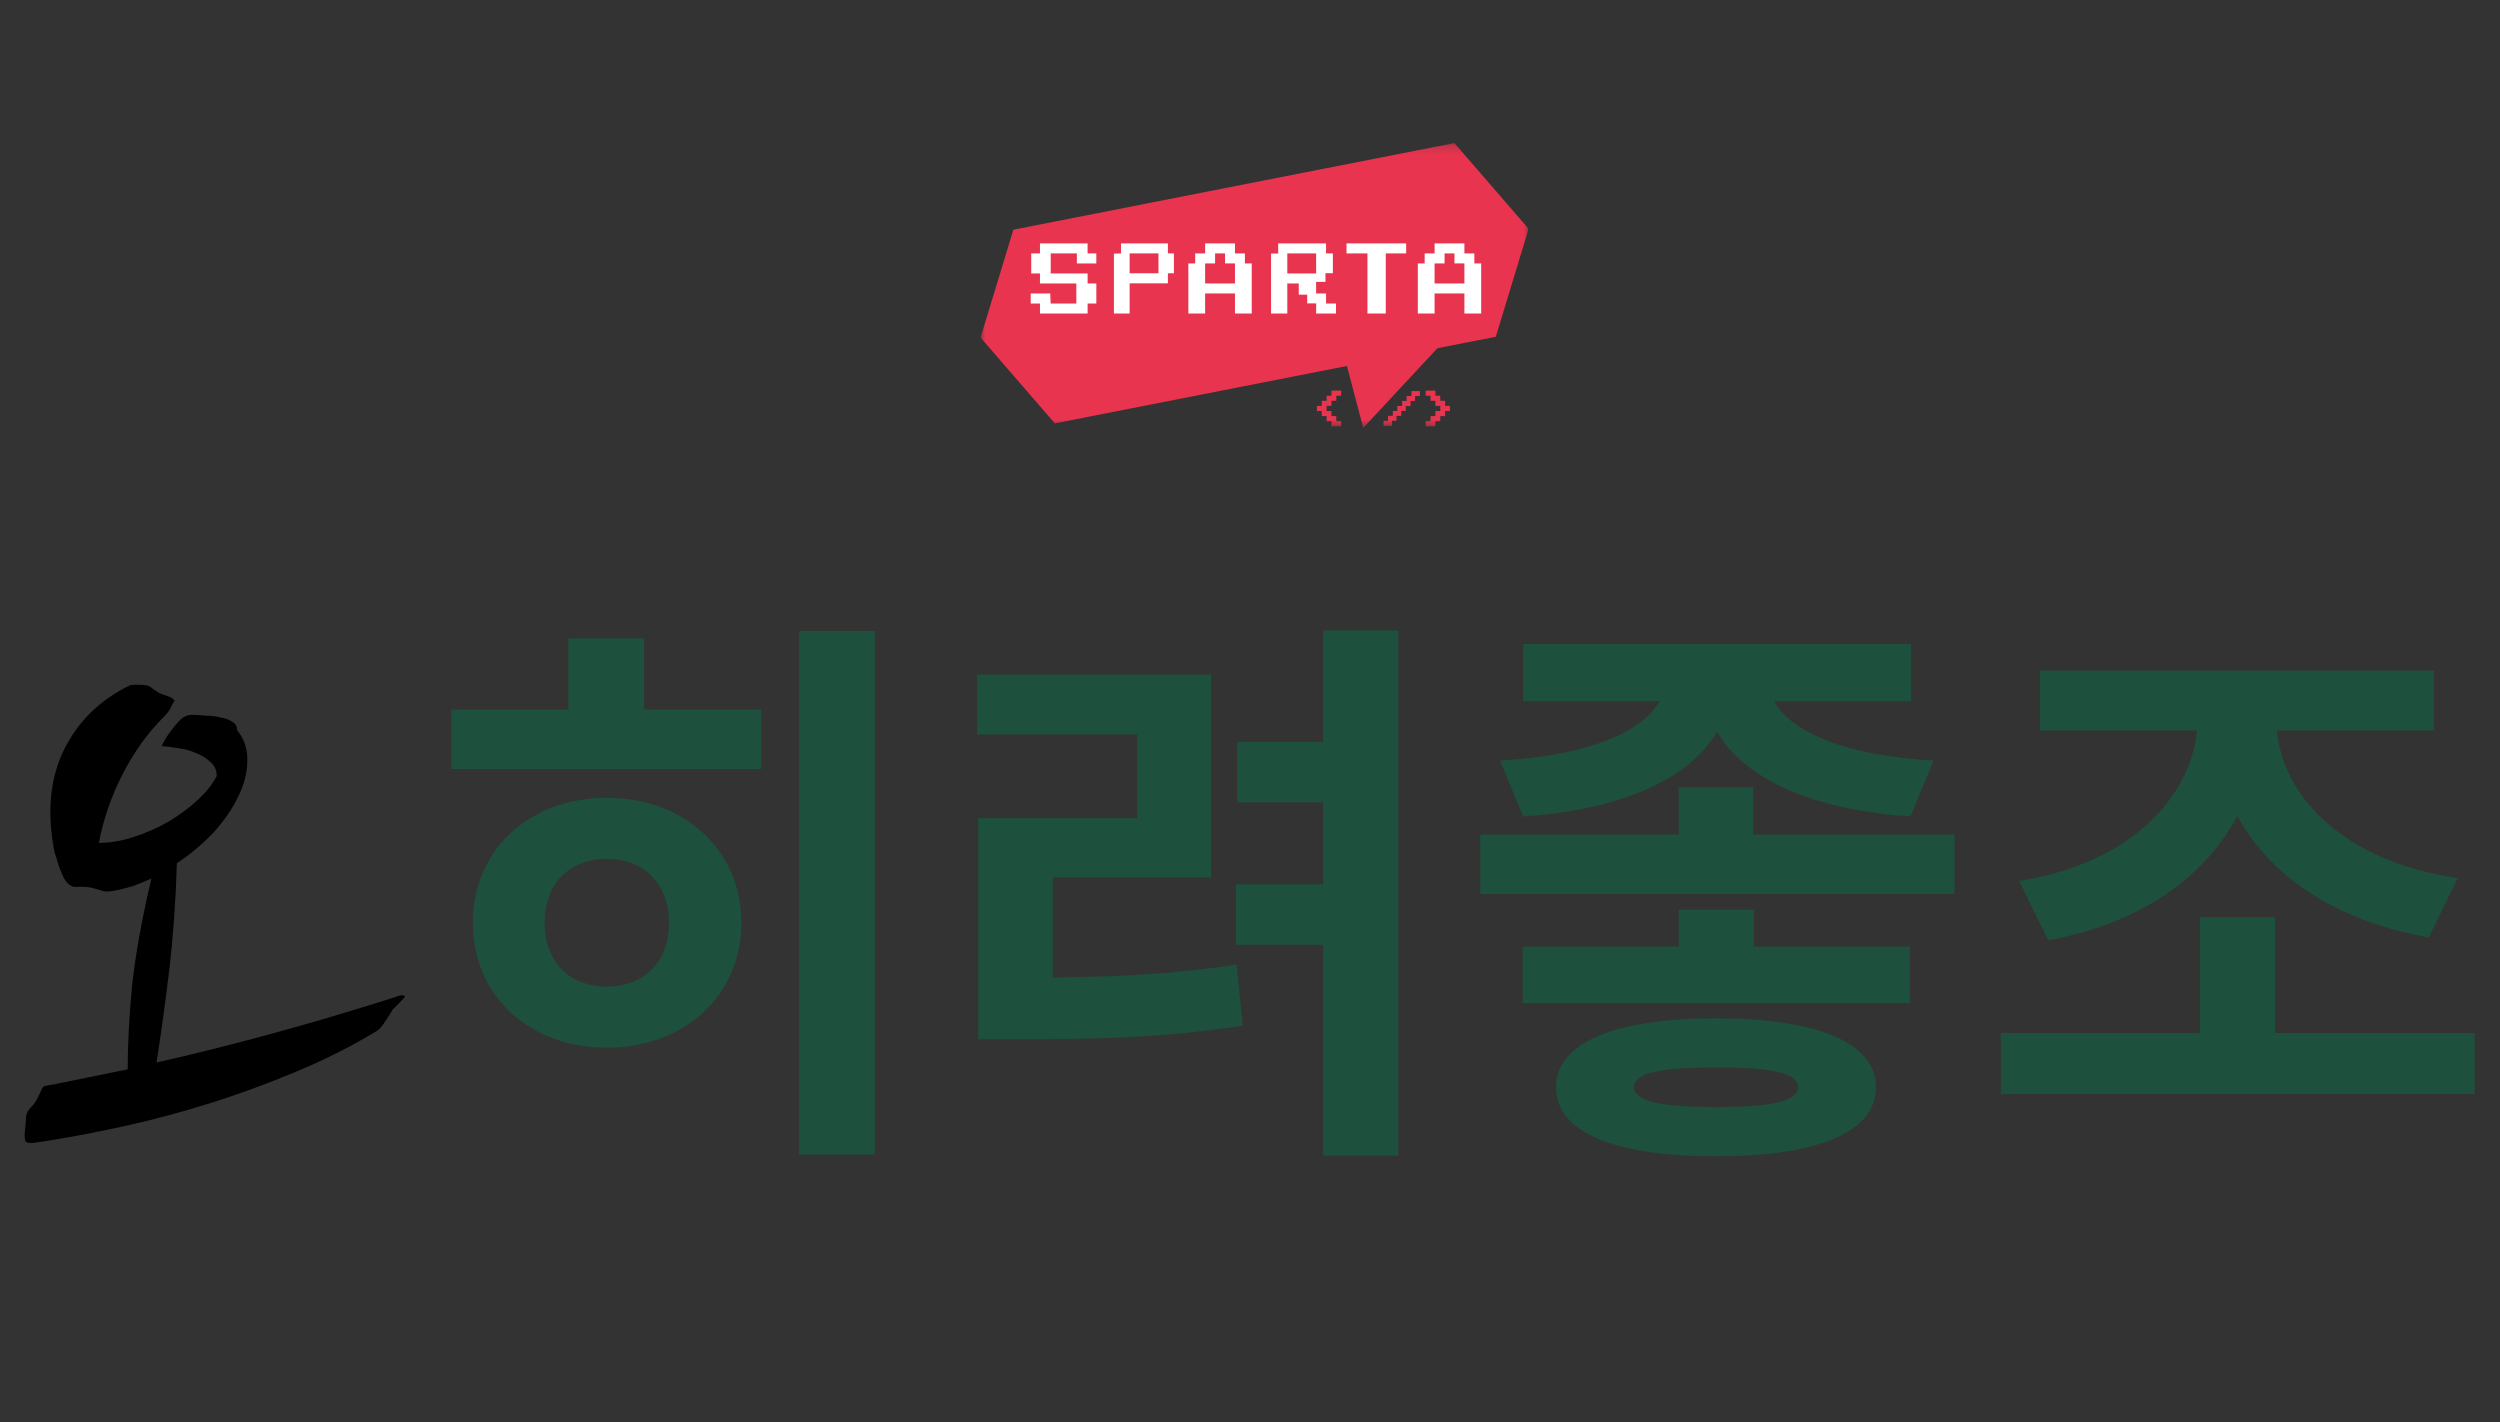 <svg width="283" height="161" viewBox="0 0 283 161" fill="none" xmlns="http://www.w3.org/2000/svg">
<rect x="0" y="0" width="283" height="161" fill="#333333" stroke="none"/>
<path d="M90.45 71.432H99.026V130.696H90.45V71.432ZM51.09 80.328H86.162V87.048H51.09V80.328ZM68.69 90.312C77.458 90.312 83.922 96.2 83.922 104.456C83.922 112.712 77.458 118.6 68.69 118.6C59.922 118.6 53.522 112.712 53.522 104.456C53.522 96.2 59.922 90.312 68.69 90.312ZM68.69 97.224C64.594 97.224 61.65 99.912 61.65 104.456C61.65 109 64.594 111.688 68.69 111.688C72.786 111.688 75.73 109 75.73 104.456C75.73 99.912 72.786 97.224 68.69 97.224ZM64.338 72.264H72.914V84.488H64.338V72.264ZM149.773 71.368H158.285V130.824H149.773V71.368ZM140.045 83.976H151.181V90.824H140.045V83.976ZM110.733 110.664H115.405C124.173 110.664 131.469 110.472 139.981 109.192L140.685 116.104C131.981 117.448 124.429 117.64 115.405 117.64H110.733V110.664ZM110.605 76.36H137.101V99.336H119.181V112.2H110.733V92.616H128.717V83.144H110.605V76.36ZM139.917 100.104H151.053V106.952H139.917V100.104ZM190.024 89.096H198.472V97.352H190.024V89.096ZM188.488 75.656H195.912V77.128C195.912 85.192 187.784 91.4 172.424 92.424L169.8 86.088C182.792 85.384 188.488 81.096 188.488 77.128V75.656ZM192.84 75.656H200.2V77.128C200.2 81.096 205.832 85.384 218.888 86.088L216.264 92.424C200.968 91.4 192.84 85.256 192.84 77.128V75.656ZM172.424 72.904H216.328V79.368H172.424V72.904ZM172.36 107.144H216.2V113.544H172.36V107.144ZM167.56 94.472H221.256V101.192H167.56V94.472ZM194.248 115.272C205.704 115.272 212.36 118.024 212.36 123.08C212.36 128.2 205.704 130.888 194.248 130.888C182.792 130.888 176.136 128.2 176.136 123.08C176.136 118.024 182.792 115.272 194.248 115.272ZM194.248 120.84C188.04 120.84 184.968 121.416 184.968 123.08C184.968 124.68 188.04 125.32 194.248 125.32C200.456 125.32 203.528 124.68 203.528 123.08C203.528 121.416 200.456 120.84 194.248 120.84ZM190.024 102.984H198.536V110.984H190.024V102.984ZM226.499 116.936H280.131V123.848H226.499V116.936ZM249.027 103.816H257.539V118.856H249.027V103.816ZM248.771 79.176H255.939V81.288C255.939 93.768 246.979 103.688 231.875 106.44L228.547 99.72C241.731 97.672 248.771 89.48 248.771 81.288V79.176ZM250.499 79.176H257.667V81.288C257.667 89.48 264.707 97.416 278.211 99.4L274.947 106.12C259.587 103.432 250.499 93.768 250.499 81.288V79.176ZM230.915 75.912H275.523V82.696H230.915V75.912Z" fill="#1D503D"/>
<path d="M4.949 122.968C6.614 122.648 8.213 122.328 9.749 122.008C11.35 121.688 12.918 121.368 14.454 121.048C14.454 118.36 14.614 115.256 14.934 111.736C15.318 108.152 16.053 104.056 17.142 99.448C16.438 99.768 15.733 100.056 15.03 100.312C14.389 100.504 13.749 100.664 13.11 100.792C12.47 100.92 12.021 100.952 11.765 100.888L10.421 100.504C9.781 100.376 9.174 100.344 8.598 100.408C8.085 100.408 7.638 100.088 7.253 99.448C7.125 99.192 6.934 98.744 6.678 98.104C6.486 97.4 6.325 96.888 6.197 96.568C5.301 92.152 5.622 88.312 7.157 85.048C8.758 81.72 11.286 79.224 14.742 77.56C15.19 77.496 15.765 77.496 16.47 77.56C16.79 77.624 17.014 77.72 17.142 77.848C17.27 77.976 17.462 78.104 17.718 78.232C17.846 78.36 18.006 78.456 18.198 78.52L18.965 78.808C19.221 78.872 19.413 78.968 19.541 79.096C19.733 79.224 19.797 79.32 19.733 79.384C19.541 79.64 19.381 79.928 19.253 80.248C19.125 80.504 18.869 80.824 18.485 81.208C16.694 83 15.158 85.144 13.877 87.64C12.598 90.136 11.701 92.728 11.19 95.416C12.47 95.416 13.781 95.192 15.126 94.744C16.534 94.296 17.846 93.72 19.061 93.016C20.341 92.248 21.462 91.416 22.422 90.52C23.381 89.624 24.085 88.728 24.534 87.832C24.534 87.192 24.277 86.648 23.765 86.2C23.253 85.752 22.645 85.4 21.942 85.144C21.302 84.888 20.63 84.728 19.925 84.664C19.221 84.536 18.677 84.472 18.294 84.472C18.549 83.896 18.901 83.32 19.349 82.744C19.669 82.296 20.021 81.88 20.405 81.496C20.79 81.112 21.238 80.92 21.75 80.92C22.198 80.92 22.709 80.952 23.285 81.016C23.861 81.016 24.405 81.08 24.918 81.208C25.43 81.272 25.878 81.432 26.262 81.688C26.645 81.88 26.837 82.2 26.837 82.648C27.669 83.672 28.053 84.856 27.989 86.2C27.989 87.48 27.637 88.824 26.933 90.232C26.294 91.576 25.366 92.92 24.149 94.264C22.933 95.544 21.558 96.696 20.021 97.72C19.893 102.008 19.605 106.04 19.157 109.816C18.709 113.528 18.23 117.016 17.718 120.28C21.942 119.32 26.166 118.264 30.39 117.112C34.678 115.96 39.446 114.552 44.694 112.888C44.822 112.824 45.014 112.76 45.27 112.696C45.526 112.632 45.718 112.664 45.846 112.792C45.846 112.856 45.621 113.112 45.173 113.56L44.597 114.136C44.533 114.2 44.469 114.264 44.406 114.328C44.406 114.392 44.373 114.456 44.309 114.52C44.245 114.648 44.022 115 43.638 115.576C43.254 116.152 42.965 116.504 42.773 116.632C39.83 118.424 36.725 119.992 33.462 121.336C30.262 122.68 27.029 123.864 23.765 124.888C20.502 125.912 17.27 126.776 14.069 127.48C10.87 128.184 7.83 128.76 4.949 129.208C4.566 129.272 4.117 129.336 3.606 129.4C3.094 129.4 2.837 129.272 2.837 129.016C2.773 128.696 2.773 128.312 2.837 127.864C2.901 127.416 2.933 127 2.933 126.616C2.933 126.232 3.062 125.88 3.317 125.56C3.638 125.24 3.893 124.92 4.085 124.6C4.277 124.28 4.438 123.96 4.566 123.64C4.694 123.32 4.822 123.096 4.949 122.968Z" fill="black"/>
<g clip-path="url(#clip0_118_2)">
<mask id="mask0_118_2" style="mask-type:luminance" maskUnits="userSpaceOnUse" x="110" y="16" width="64" height="33">
<path d="M173.247 16.192H110.999V48.44H173.247V16.192Z" fill="white"/>
</mask>
<g mask="url(#mask0_118_2)">
<path d="M162.487 44.217V44.794H163.037V45.37H163.586V45.947H164.135V46.524H163.586V47.101H163.037V47.678H162.487V48.255H161.388V47.679H161.938V47.102H162.487V46.525H163.037V45.948H162.487V45.37H161.938V44.794H161.388V44.217H162.487Z" fill="#E8344E"/>
<path d="M160.729 44.269H159.772V44.825H159.231V45.392H158.719V45.949H158.178V46.515H157.666V47.072H157.125V47.639H156.613V48.206H157.57V47.639H158.082V47.082H158.624V46.515H159.135V45.959H159.676V45.392H160.188V44.835H160.729V44.269Z" fill="#E8344E"/>
<path d="M150.722 48.256V47.679H150.173V47.102H149.623V46.525H149.074V45.948H149.623V45.37H150.173V44.794H150.722V44.217H151.821V44.794H151.272V45.37H150.722V45.947H150.173V46.524H150.722V47.101H151.272V47.678H151.821V48.255L150.722 48.256Z" fill="#E8344E"/>
<path d="M164.635 16.192L114.715 26.002L110.999 38.214L119.406 47.924L152.473 41.429L154.318 48.44L162.716 39.417L169.325 38.119L173.041 25.902L164.635 16.192Z" fill="#E8344E"/>
<path d="M117.724 35.49V34.356H116.68V33.222H118.884L118.939 34.356H121.84V32.086H117.724V30.954H116.735V28.684H117.724V27.553H123.115V28.687H124.104V29.821H121.901V28.687H118.941V30.957H123.116V32.088H124.105V34.358H123.116V35.492L117.724 35.49Z" fill="white"/>
<path d="M134.522 35.49V29.821H135.296V28.687H136.421V27.553H139.797V28.687H140.922V29.821H141.696V35.49H139.797V33.22H136.421V35.49H134.522ZM136.421 32.088H139.797V29.818H138.672V28.687H137.547V29.821H136.421V32.088Z" fill="white"/>
<path d="M160.497 35.49V29.821H161.271V28.687H162.396V27.553H165.771V28.687H166.896V29.821H167.67V35.49H165.771V33.22H162.395V35.49H160.497ZM162.395 32.088H165.771V29.818H164.646V28.687H163.524V29.821H162.395V32.088Z" fill="white"/>
<path d="M154.795 35.49V28.687H152.426V27.553H159.177V28.687H156.869V35.49H154.795Z" fill="white"/>
<path d="M132.207 28.687V27.553H126.895V28.697H126.094V35.49H127.874V32.071H132.207V30.937H132.89V28.687H132.207ZM131.141 30.937H127.874V28.687H131.138L131.141 30.937Z" fill="white"/>
<path d="M150.108 34.356V33.222H148.983V31.911H150.042V30.928H150.882V28.687H150.108V27.553H144.691V28.697H143.882V35.49H145.723V32.089H147.019V33.356H147.973V34.347H148.992L148.985 35.49H151.234V34.356H150.108ZM145.723 30.956V28.686H148.985V29.82L148.992 30.954L145.723 30.956Z" fill="white"/>
</g>
</g>
<defs>
<clipPath id="clip0_118_2">
<rect width="62" height="62" fill="white" transform="translate(111)"/>
</clipPath>
</defs>
</svg>
